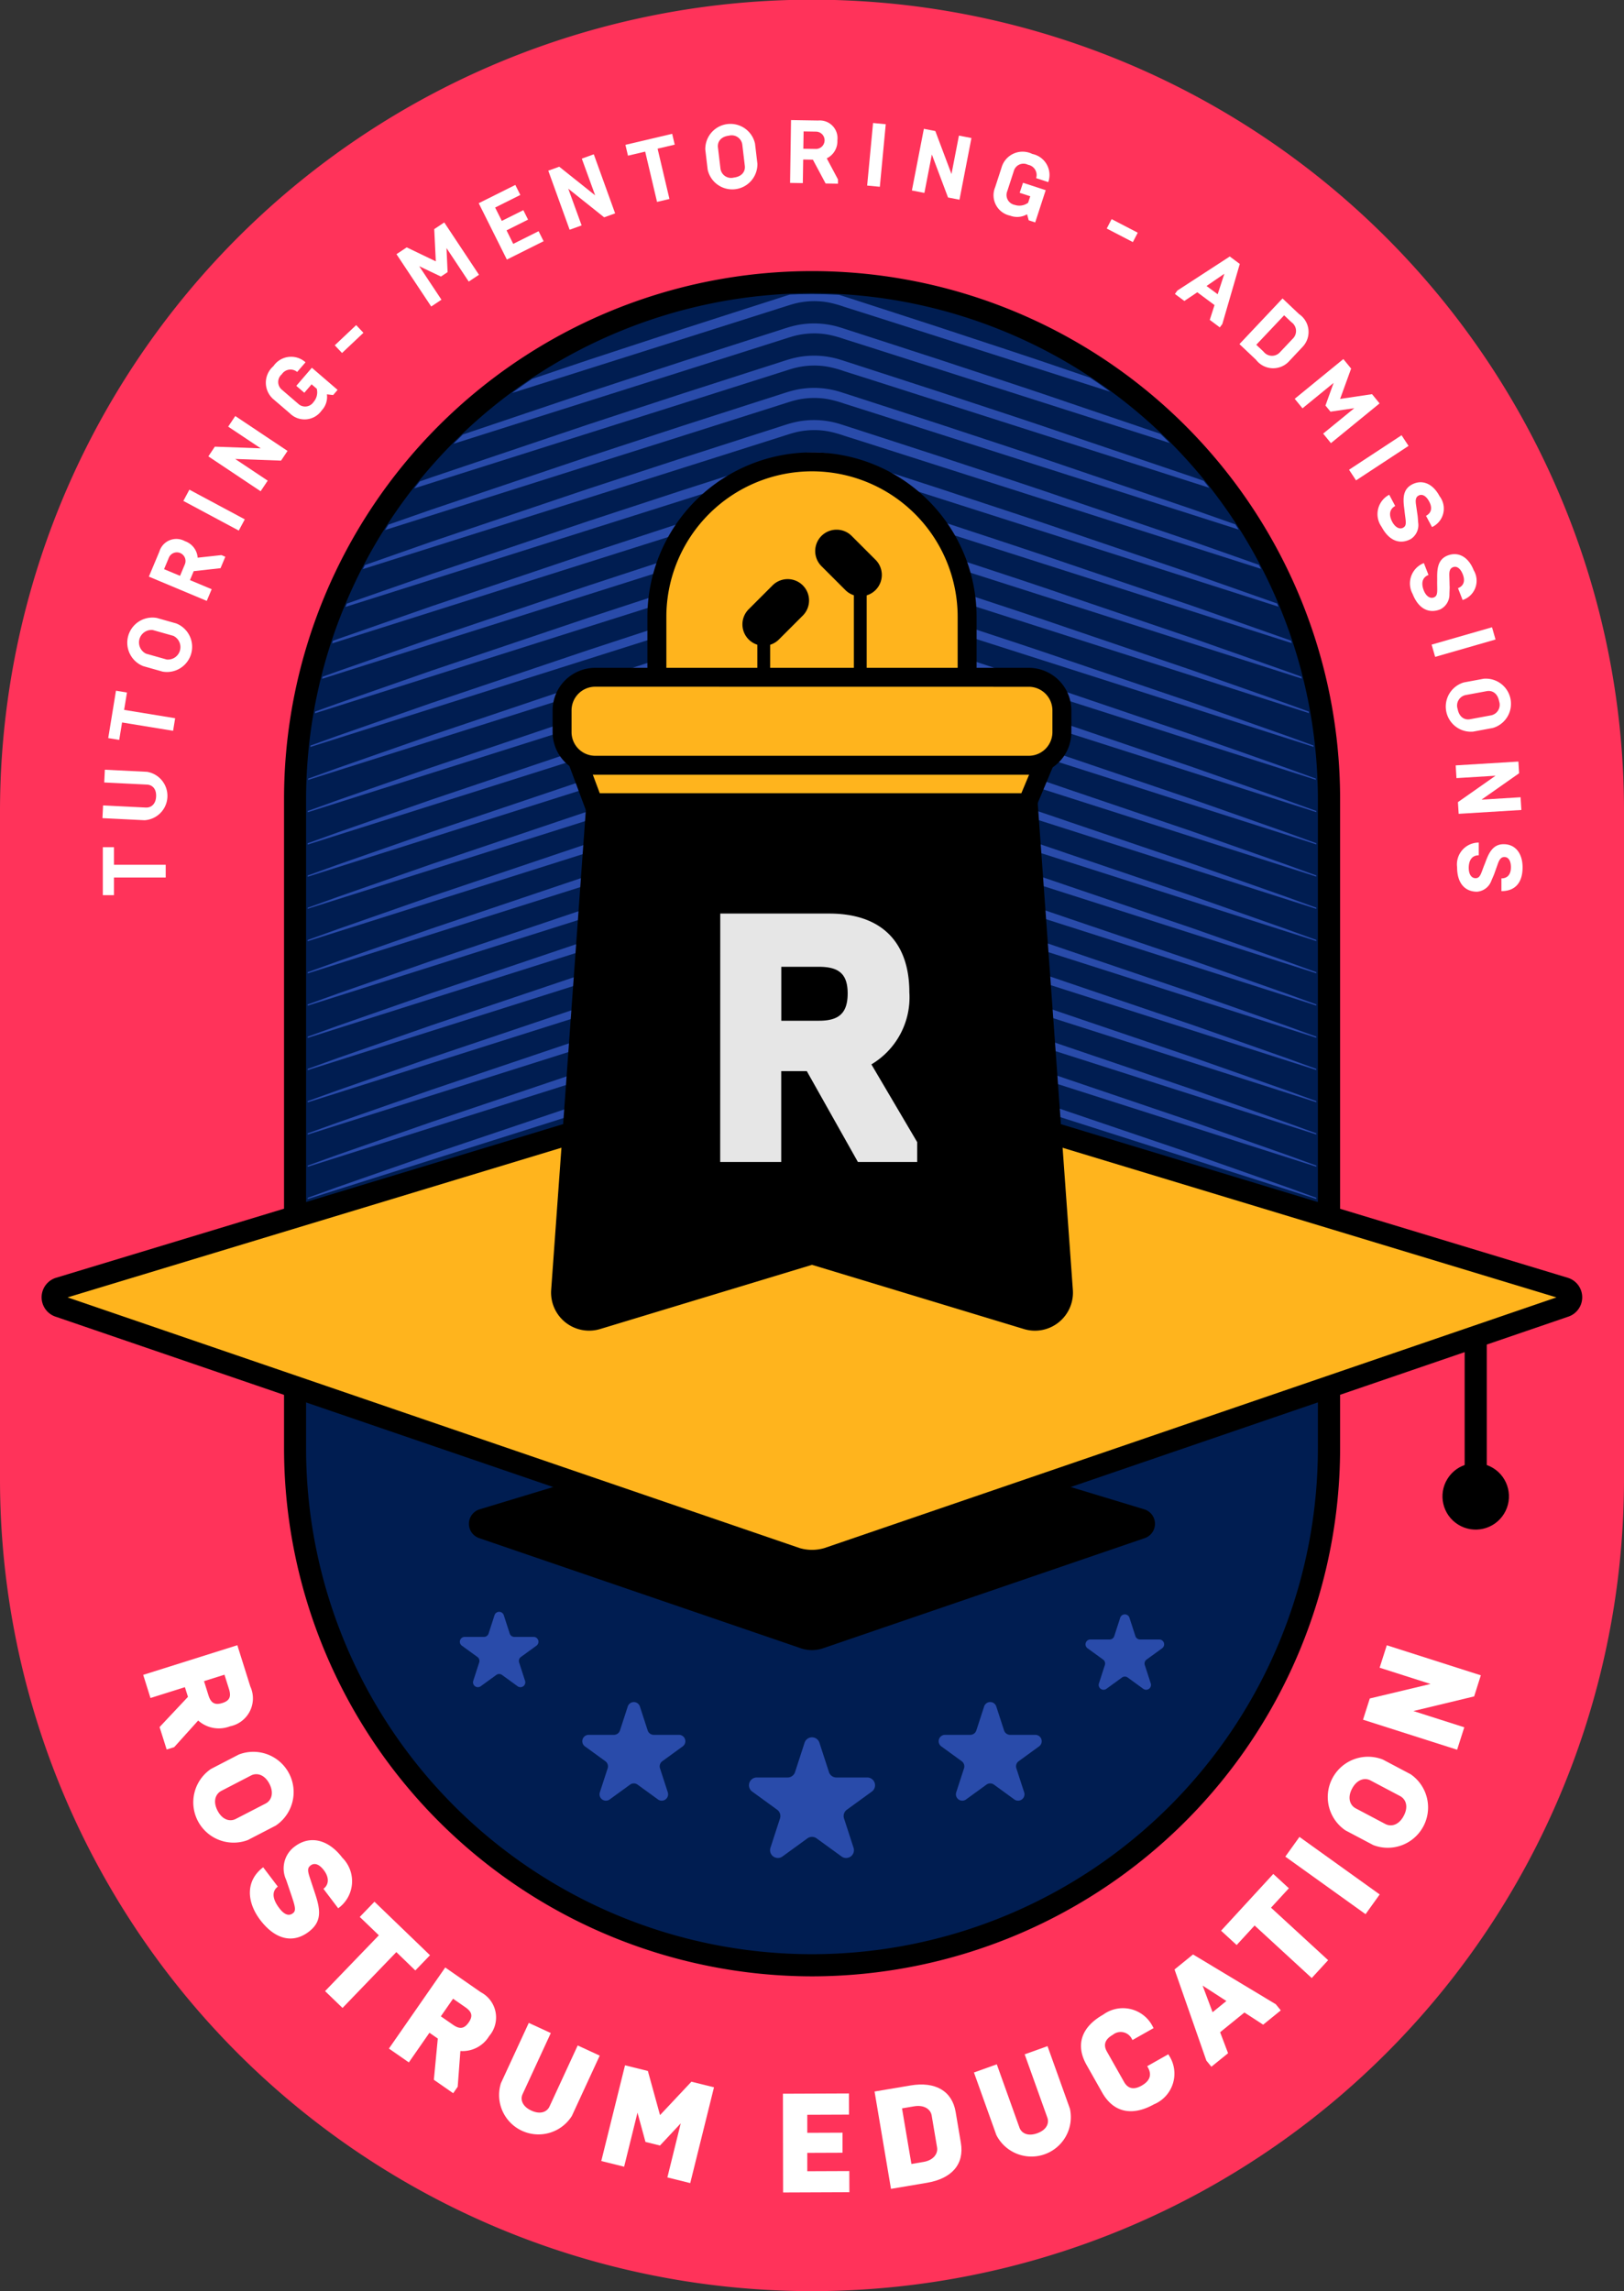 <svg xmlns="http://www.w3.org/2000/svg" xmlns:xlink="http://www.w3.org/1999/xlink" width="97.266" height="137.231" viewBox="0 0 97.266 137.231">
  <rect x="0" y="0" width="97.266" height="137.231" fill="#333333" stroke="none"/>
  <defs>
    <clipPath id="clip-path">
      <path id="Path_35" data-name="Path 35" d="M376.321,739.693V713.3a30.2,30.2,0,1,1,60.407,0v26.4Z" transform="translate(-376.321 -683.093)" fill="none"/>
    </clipPath>
  </defs>
  <g id="Group_69" data-name="Group 69" transform="translate(-276.179 -587.388)">
    <g id="Group_2" data-name="Group 2" transform="translate(276.179 587.388)">
      <path id="Path_2" data-name="Path 2" d="M369.615,617.085a48.633,48.633,0,0,0-93.436,18.936v39.965a48.633,48.633,0,1,0,97.266,0V636.021A48.344,48.344,0,0,0,369.615,617.085Z" transform="translate(-276.179 -587.388)" fill="#ff335a"/>
    </g>
    <g id="Group_3" data-name="Group 3" transform="translate(293.186 603.627)">
      <path id="Path_3" data-name="Path 3" d="M403.155,679.224a30.964,30.964,0,0,0-30.964,30.964v38.886a30.964,30.964,0,0,0,61.927,0V710.188A30.964,30.964,0,0,0,403.155,679.224Z" transform="translate(-371.529 -678.562)" fill="#001d51"/>
      <path id="Path_4" data-name="Path 4" d="M400.22,777.765A31.661,31.661,0,0,1,368.6,746.139V707.253a31.625,31.625,0,0,1,63.251,0v38.886A31.661,31.661,0,0,1,400.22,777.765Zm0-100.813a30.336,30.336,0,0,0-30.3,30.3v38.886a30.3,30.3,0,1,0,60.6,0V707.253A30.336,30.336,0,0,0,400.22,676.952Z" transform="translate(-368.595 -675.628)"/>
    </g>
    <g id="Group_36" data-name="Group 36" transform="translate(294.608 605.001)">
      <g id="Group_35" data-name="Group 35" transform="translate(0 0)" clip-path="url(#clip-path)">
        <g id="Group_34" data-name="Group 34" transform="translate(-0.074 -2.104)">
          <g id="Group_4" data-name="Group 4" transform="translate(0 27.028)">
            <path id="Path_5" data-name="Path 5" d="M375.921,828.457l1.866-.673,1.872-.655,3.745-1.309,7.516-2.536,1.879-.634,1.884-.619,3.768-1.234,3.775-1.215,1.888-.606c.318-.1.613-.207.985-.3a5.181,5.181,0,0,1,2.188-.057,5.031,5.031,0,0,1,.535.13c.091.027.172.053.249.078l.236.076,1.886.611,3.771,1.226c2.509.835,5.024,1.646,7.524,2.507L429,825.8l3.742,1.318,1.87.66,1.865.678-.018.057-15.109-4.827-7.555-2.414-3.777-1.207-1.889-.6a7.014,7.014,0,0,0-.948-.262,4.638,4.638,0,0,0-.974-.075,4.739,4.739,0,0,0-.969.126c-.315.077-.629.189-.945.286l-1.89.6-3.781,1.2-7.561,2.394-15.122,4.787Z" transform="translate(-375.921 -818.528)" fill="#294baa"/>
          </g>
          <g id="Group_5" data-name="Group 5" transform="translate(0 55.987)">
            <path id="Path_6" data-name="Path 6" d="M375.921,985.815l1.866-.673,1.872-.655,3.745-1.309,7.516-2.536,1.879-.633,1.884-.619,3.768-1.234,3.775-1.215,1.888-.606c.318-.1.613-.207.985-.3a5.181,5.181,0,0,1,2.188-.056,4.985,4.985,0,0,1,.535.129c.091.027.172.053.249.078l.236.076,1.886.611,3.771,1.226c2.509.835,5.024,1.646,7.524,2.507L429,983.159l3.742,1.318,1.87.66,1.865.678-.018.057-15.109-4.827-7.555-2.414-3.777-1.207-1.889-.6a7,7,0,0,0-.948-.262,4.65,4.65,0,0,0-.974-.075,4.722,4.722,0,0,0-.969.126c-.315.077-.629.189-.945.285l-1.89.6-3.781,1.2-7.561,2.394-15.122,4.787Z" transform="translate(-375.921 -975.887)" fill="#294baa"/>
          </g>
          <g id="Group_6" data-name="Group 6" transform="translate(0 54.057)">
            <path id="Path_7" data-name="Path 7" d="M375.921,975.325l1.866-.673L379.66,974l3.745-1.309,7.516-2.536,1.879-.633,1.884-.619,3.768-1.234,3.775-1.215,1.888-.606c.318-.1.613-.207.985-.3a5.181,5.181,0,0,1,2.188-.057,5.09,5.09,0,0,1,.535.129c.091.027.172.053.249.078l.236.076,1.886.611,3.771,1.226c2.509.835,5.024,1.646,7.524,2.507L429,972.669l3.742,1.318,1.87.66,1.865.678-.018.057-15.109-4.827-7.555-2.414-3.777-1.207-1.889-.6a7,7,0,0,0-.948-.262,4.654,4.654,0,0,0-.974-.075,4.748,4.748,0,0,0-.969.126c-.315.077-.629.189-.945.286l-1.89.6-3.781,1.2-7.561,2.394-15.122,4.787Z" transform="translate(-375.921 -965.396)" fill="#294baa"/>
          </g>
          <g id="Group_7" data-name="Group 7" transform="translate(0 50.196)">
            <path id="Path_8" data-name="Path 8" d="M375.921,954.344l1.866-.673,1.872-.655,3.745-1.309,7.516-2.536,1.879-.634,1.884-.618,3.768-1.235,3.775-1.215,1.888-.606c.318-.1.613-.207.985-.3a5.181,5.181,0,0,1,2.188-.056,5.089,5.089,0,0,1,.535.129c.091.027.172.053.249.078l.236.076,1.886.611,3.771,1.226c2.509.835,5.024,1.646,7.524,2.507L429,951.688l3.742,1.318,1.87.66,1.865.678-.018.057-15.109-4.827-7.555-2.414-3.777-1.207-1.889-.6a7,7,0,0,0-.948-.262,4.646,4.646,0,0,0-.974-.075,4.714,4.714,0,0,0-.969.126c-.315.077-.629.189-.945.285l-1.89.6-3.781,1.2-7.561,2.394L375.939,954.4Z" transform="translate(-375.921 -944.415)" fill="#294baa"/>
          </g>
          <g id="Group_8" data-name="Group 8" transform="translate(0 46.334)">
            <path id="Path_9" data-name="Path 9" d="M375.921,933.363l1.866-.673,1.872-.655,3.745-1.309,7.516-2.536,1.879-.633,1.884-.619,3.768-1.235,3.775-1.215,1.888-.606c.318-.1.613-.207.985-.3a5.184,5.184,0,0,1,2.188-.056,5.09,5.09,0,0,1,.535.129c.091.027.172.053.249.078l.236.076,1.886.611,3.771,1.226c2.509.835,5.024,1.646,7.524,2.507L429,930.707l3.742,1.318,1.87.66,1.865.678-.018.057-15.109-4.827-7.555-2.414-3.777-1.207-1.889-.6a7,7,0,0,0-.948-.262,4.646,4.646,0,0,0-.974-.075,4.731,4.731,0,0,0-.969.126c-.315.077-.629.189-.945.285l-1.89.6-3.781,1.2-7.561,2.394-15.122,4.787Z" transform="translate(-375.921 -923.434)" fill="#294baa"/>
          </g>
          <g id="Group_9" data-name="Group 9" transform="translate(0 42.473)">
            <path id="Path_10" data-name="Path 10" d="M375.921,912.382l1.866-.673,1.872-.655,3.745-1.309,7.516-2.536,1.879-.633,1.884-.619,3.768-1.235,3.775-1.215,1.888-.606c.318-.1.613-.207.985-.3a5.183,5.183,0,0,1,2.188-.056,5.06,5.06,0,0,1,.535.129c.091.027.172.053.249.078l.236.076,1.886.611,3.771,1.226c2.509.835,5.024,1.646,7.524,2.507L429,909.726l3.742,1.318,1.87.66,1.865.678-.018.057-15.109-4.827-7.555-2.413-3.777-1.207-1.889-.6a6.977,6.977,0,0,0-.948-.262,4.65,4.65,0,0,0-.974-.075,4.722,4.722,0,0,0-.969.126c-.315.077-.629.189-.945.285l-1.89.6-3.781,1.2-7.561,2.394-15.122,4.787Z" transform="translate(-375.921 -902.453)" fill="#294baa"/>
          </g>
          <g id="Group_10" data-name="Group 10" transform="translate(0 38.612)">
            <path id="Path_11" data-name="Path 11" d="M375.921,891.4l1.866-.673,1.872-.655,3.745-1.309,7.516-2.535,1.879-.633,1.884-.619,3.768-1.234,3.775-1.215,1.888-.606c.318-.1.613-.207.985-.3a5.184,5.184,0,0,1,2.188-.056,4.985,4.985,0,0,1,.535.129c.091.027.172.053.249.078l.236.076,1.886.611,3.771,1.226c2.509.835,5.024,1.646,7.524,2.507L429,888.745l3.742,1.318,1.87.66,1.865.678-.018.057-15.109-4.827-7.555-2.414-3.777-1.207-1.889-.6a7,7,0,0,0-.948-.262,4.634,4.634,0,0,0-.974-.075,4.739,4.739,0,0,0-.969.126c-.315.078-.629.189-.945.286l-1.89.6-3.781,1.2-7.561,2.394-15.122,4.787Z" transform="translate(-375.921 -881.472)" fill="#294baa"/>
          </g>
          <g id="Group_11" data-name="Group 11" transform="translate(0 34.751)">
            <path id="Path_12" data-name="Path 12" d="M375.921,870.419l1.866-.673,1.872-.655,3.745-1.309,7.516-2.535,1.879-.633,1.884-.619,3.768-1.234,3.775-1.215,1.888-.606c.318-.1.613-.207.985-.3a5.176,5.176,0,0,1,2.188-.056,5,5,0,0,1,.535.129c.091.027.172.053.249.078l.236.076,1.886.611,3.771,1.226c2.509.835,5.024,1.646,7.524,2.507L429,867.763l3.742,1.318,1.87.66,1.865.678-.018.057-15.109-4.827-7.555-2.414-3.777-1.207-1.889-.6a7,7,0,0,0-.948-.262,4.638,4.638,0,0,0-.974-.075,4.739,4.739,0,0,0-.969.126c-.315.077-.629.189-.945.286l-1.89.6-3.781,1.2-7.561,2.394-15.122,4.787Z" transform="translate(-375.921 -860.49)" fill="#294baa"/>
          </g>
          <g id="Group_12" data-name="Group 12" transform="translate(0 30.89)">
            <path id="Path_13" data-name="Path 13" d="M375.921,849.438l1.866-.673,1.872-.655L383.4,846.8l7.516-2.535,1.879-.633,1.884-.619,3.768-1.234,3.775-1.215,1.888-.606c.318-.1.613-.207.985-.3a5.176,5.176,0,0,1,2.188-.057,5.06,5.06,0,0,1,.535.13c.091.027.172.053.249.078l.236.076,1.886.611,3.771,1.226c2.509.835,5.024,1.646,7.524,2.507L429,846.782l3.742,1.318,1.87.66,1.865.677-.018.057-15.109-4.827-7.555-2.414-3.777-1.207-1.889-.6a7,7,0,0,0-.948-.261,4.63,4.63,0,0,0-.974-.075,4.73,4.73,0,0,0-.969.126c-.315.077-.629.189-.945.286l-1.89.6-3.781,1.2-7.561,2.394-15.122,4.787Z" transform="translate(-375.921 -839.509)" fill="#294baa"/>
          </g>
          <g id="Group_13" data-name="Group 13" transform="translate(0 23.167)">
            <path id="Path_14" data-name="Path 14" d="M375.921,807.475l1.866-.673,1.872-.655,3.745-1.309,7.516-2.536,1.879-.633,1.884-.619,3.768-1.234,3.775-1.215,1.888-.606c.318-.1.613-.207.985-.3a5.181,5.181,0,0,1,2.188-.057,5.09,5.09,0,0,1,.535.129c.091.027.172.053.249.078l.236.076,1.886.611,3.771,1.226c2.509.835,5.024,1.646,7.524,2.507L429,804.82l3.742,1.318,1.87.66,1.865.677-.018.057-15.109-4.827-7.555-2.414-3.777-1.207-1.889-.6a7,7,0,0,0-.948-.262,4.646,4.646,0,0,0-.974-.075,4.731,4.731,0,0,0-.969.126c-.315.077-.629.189-.945.286l-1.89.6-3.781,1.2-7.561,2.394-15.122,4.787Z" transform="translate(-375.921 -797.547)" fill="#294baa"/>
          </g>
          <g id="Group_14" data-name="Group 14" transform="translate(0 19.306)">
            <path id="Path_15" data-name="Path 15" d="M375.921,786.495l1.866-.673,1.872-.655,3.745-1.309,7.516-2.536,1.879-.633,1.884-.619,3.768-1.234,3.775-1.215,1.888-.606c.318-.1.613-.207.985-.3a5.181,5.181,0,0,1,2.188-.056,5.059,5.059,0,0,1,.535.129c.091.027.172.053.249.078l.236.076,1.886.611,3.771,1.226c2.509.835,5.024,1.646,7.524,2.507L429,783.839l3.742,1.318,1.87.66,1.865.678-.018.057-15.109-4.827-7.555-2.414-3.777-1.207-1.889-.6a7,7,0,0,0-.948-.262,4.654,4.654,0,0,0-.974-.075,4.731,4.731,0,0,0-.969.126c-.315.077-.629.189-.945.285l-1.89.6-3.781,1.2-7.561,2.394-15.122,4.787Z" transform="translate(-375.921 -776.566)" fill="#294baa"/>
          </g>
          <g id="Group_15" data-name="Group 15" transform="translate(0 15.445)">
            <path id="Path_16" data-name="Path 16" d="M375.921,765.514l1.866-.673,1.872-.655,3.745-1.309,7.516-2.536,1.879-.633,1.884-.619,3.768-1.235,3.775-1.215,1.888-.606c.318-.1.613-.207.985-.3a5.183,5.183,0,0,1,2.188-.056,5.06,5.06,0,0,1,.535.129c.091.027.172.053.249.078l.236.076,1.886.611,3.771,1.226c2.509.835,5.024,1.646,7.524,2.507L429,762.858l3.742,1.318,1.87.66,1.865.678-.018.057-15.109-4.827-7.555-2.414-3.777-1.207-1.889-.6a6.987,6.987,0,0,0-.948-.262,4.65,4.65,0,0,0-.974-.075,4.726,4.726,0,0,0-.969.126c-.315.077-.629.189-.945.285l-1.89.6-3.781,1.2-7.561,2.394-15.122,4.787Z" transform="translate(-375.921 -755.585)" fill="#294baa"/>
          </g>
          <g id="Group_16" data-name="Group 16" transform="translate(0 11.584)">
            <path id="Path_17" data-name="Path 17" d="M375.921,744.532l1.866-.673,1.872-.655,3.745-1.309,7.516-2.536,1.879-.633,1.884-.619,3.768-1.235,3.775-1.215,1.888-.606c.318-.1.613-.207.985-.3a5.183,5.183,0,0,1,2.188-.056,5.09,5.09,0,0,1,.535.129c.091.027.172.053.249.078l.236.076,1.886.611,3.771,1.226c2.509.835,5.024,1.646,7.524,2.507L429,741.877l3.742,1.318,1.87.66,1.865.678-.018.057-15.109-4.827-7.555-2.413-3.777-1.207-1.889-.6a6.986,6.986,0,0,0-.948-.262,4.646,4.646,0,0,0-.974-.075,4.726,4.726,0,0,0-.969.126c-.315.077-.629.189-.945.285l-1.89.6-3.781,1.2-7.561,2.394-15.122,4.787Z" transform="translate(-375.921 -734.604)" fill="#294baa"/>
          </g>
          <g id="Group_17" data-name="Group 17" transform="translate(0 7.723)">
            <path id="Path_18" data-name="Path 18" d="M375.921,723.551l1.866-.673,1.872-.655,3.745-1.309,7.516-2.535,1.879-.633,1.884-.619,3.768-1.234,3.775-1.215,1.888-.606c.318-.1.613-.207.985-.3a5.181,5.181,0,0,1,2.188-.056,5,5,0,0,1,.535.129c.091.027.172.053.249.078l.236.076,1.886.611,3.771,1.226c2.509.835,5.024,1.646,7.524,2.507L429,720.9l3.742,1.318,1.87.66,1.865.678-.018.057-15.109-4.827-7.555-2.414-3.777-1.207-1.889-.6a6.986,6.986,0,0,0-.948-.261,4.634,4.634,0,0,0-.974-.075,4.735,4.735,0,0,0-.969.126c-.315.077-.629.189-.945.286l-1.89.6-3.781,1.2-7.561,2.394-15.122,4.787Z" transform="translate(-375.921 -713.623)" fill="#294baa"/>
          </g>
          <g id="Group_18" data-name="Group 18" transform="translate(0 3.861)">
            <path id="Path_19" data-name="Path 19" d="M375.921,702.57l1.866-.673,1.872-.655,3.745-1.309,7.516-2.535,1.879-.633,1.884-.619,3.768-1.234,3.775-1.215,1.888-.606c.318-.1.613-.207.985-.3a5.175,5.175,0,0,1,2.188-.056,4.985,4.985,0,0,1,.535.129c.091.027.172.053.249.078l.236.076,1.886.611,3.771,1.226c2.509.835,5.024,1.646,7.524,2.507L429,699.914l3.742,1.318,1.87.66,1.865.677-.018.057L421.348,697.8l-7.555-2.414-3.777-1.207-1.889-.6a6.986,6.986,0,0,0-.948-.261,4.638,4.638,0,0,0-.974-.075,4.739,4.739,0,0,0-.969.126c-.315.077-.629.189-.945.286l-1.89.6-3.781,1.2-7.561,2.394-15.122,4.787Z" transform="translate(-375.921 -692.642)" fill="#294baa"/>
          </g>
          <g id="Group_19" data-name="Group 19" transform="translate(0 21.237)">
            <path id="Path_20" data-name="Path 20" d="M375.921,796.985l1.866-.673,1.872-.655,3.745-1.309,7.516-2.535,1.879-.633,1.884-.619,3.768-1.234,3.775-1.215,1.888-.606c.318-.1.613-.207.985-.3a5.175,5.175,0,0,1,2.188-.056,5,5,0,0,1,.535.129c.091.027.172.053.249.078l.236.076,1.886.611,3.771,1.226c2.509.835,5.024,1.646,7.524,2.507L429,794.329l3.742,1.318,1.87.66,1.865.678-.018.057-15.109-4.827-7.555-2.414-3.777-1.207-1.889-.6a6.977,6.977,0,0,0-.948-.262,4.634,4.634,0,0,0-.974-.075,4.735,4.735,0,0,0-.969.126c-.315.077-.629.189-.945.286l-1.89.6-3.781,1.2-7.561,2.394-15.122,4.787Z" transform="translate(-375.921 -787.056)" fill="#294baa"/>
          </g>
          <g id="Group_20" data-name="Group 20" transform="translate(0 52.126)">
            <path id="Path_21" data-name="Path 21" d="M375.921,964.834l1.866-.673,1.872-.655L383.4,962.2l7.516-2.535,1.879-.633,1.884-.619,3.768-1.235,3.775-1.215,1.888-.606c.318-.1.613-.207.985-.3a5.175,5.175,0,0,1,2.188-.056,5,5,0,0,1,.535.129c.091.027.172.053.249.078l.236.076,1.886.611,3.771,1.226c2.509.835,5.024,1.646,7.524,2.507L429,962.178l3.742,1.318,1.87.66,1.865.678-.018.057-15.109-4.827-7.555-2.414-3.777-1.207-1.889-.6a6.986,6.986,0,0,0-.948-.261,4.638,4.638,0,0,0-.974-.075,4.739,4.739,0,0,0-.969.126c-.315.077-.629.189-.945.286l-1.89.6-3.781,1.2-7.561,2.394-15.122,4.787Z" transform="translate(-375.921 -954.905)" fill="#294baa"/>
          </g>
          <g id="Group_21" data-name="Group 21" transform="translate(0 48.265)">
            <path id="Path_22" data-name="Path 22" d="M375.921,943.853l1.866-.673,1.872-.655,3.745-1.309,7.516-2.535,1.879-.633,1.884-.619,3.768-1.234,3.775-1.215,1.888-.606c.318-.1.613-.207.985-.3a5.179,5.179,0,0,1,2.188-.057,5.045,5.045,0,0,1,.535.13c.091.027.172.053.249.078l.236.076,1.886.611,3.771,1.226c2.509.835,5.024,1.646,7.524,2.507L429,941.2l3.742,1.318,1.87.66,1.865.678-.018.057-15.109-4.827-7.555-2.414-3.777-1.207-1.889-.6a6.986,6.986,0,0,0-.948-.262,4.634,4.634,0,0,0-.974-.075,4.735,4.735,0,0,0-.969.126c-.315.077-.629.189-.945.286l-1.89.6-3.781,1.2-7.561,2.394-15.122,4.787Z" transform="translate(-375.921 -933.924)" fill="#294baa"/>
          </g>
          <g id="Group_22" data-name="Group 22" transform="translate(0 44.404)">
            <path id="Path_23" data-name="Path 23" d="M375.921,922.872l1.866-.673,1.872-.655,3.745-1.309,7.516-2.536,1.879-.633,1.884-.619,3.768-1.234L402.226,914l1.888-.606c.318-.1.613-.207.985-.3a5.177,5.177,0,0,1,2.188-.056,5.03,5.03,0,0,1,.535.13c.091.027.172.053.249.078l.236.076,1.886.611,3.771,1.226c2.509.835,5.024,1.646,7.524,2.507L429,920.216l3.742,1.318,1.87.66,1.865.678-.018.057L421.348,918.1l-7.555-2.414-3.777-1.207-1.889-.6a7,7,0,0,0-.948-.262,4.622,4.622,0,0,0-.974-.075,4.739,4.739,0,0,0-.969.126c-.315.077-.629.189-.945.286l-1.89.6-3.781,1.2-7.561,2.394-15.122,4.787Z" transform="translate(-375.921 -912.943)" fill="#294baa"/>
          </g>
          <g id="Group_23" data-name="Group 23" transform="translate(0 40.543)">
            <path id="Path_24" data-name="Path 24" d="M375.921,901.891l1.866-.673,1.872-.655,3.745-1.309,7.516-2.536,1.879-.633,1.884-.619,3.768-1.234,3.775-1.215,1.888-.606c.318-.1.613-.207.985-.3a5.179,5.179,0,0,1,2.188-.057,5.09,5.09,0,0,1,.535.129c.091.027.172.053.249.078l.236.076,1.886.611,3.771,1.226c2.509.835,5.024,1.646,7.524,2.507L429,899.235l3.742,1.318,1.87.66,1.865.678-.018.057-15.109-4.827-7.555-2.414-3.777-1.207-1.889-.6a6.978,6.978,0,0,0-.948-.262,4.634,4.634,0,0,0-.974-.075,4.722,4.722,0,0,0-.969.126c-.315.077-.629.189-.945.286l-1.89.6-3.781,1.2-7.561,2.393-15.122,4.787Z" transform="translate(-375.921 -891.962)" fill="#294baa"/>
          </g>
          <g id="Group_24" data-name="Group 24" transform="translate(0 36.681)">
            <path id="Path_25" data-name="Path 25" d="M375.921,880.909l1.866-.673,1.872-.655,3.745-1.309,7.516-2.536,1.879-.633,1.884-.619,3.768-1.234,3.775-1.215,1.888-.606c.318-.1.613-.207.985-.3a5.177,5.177,0,0,1,2.188-.056,5.06,5.06,0,0,1,.535.129c.091.027.172.053.249.078l.236.076,1.886.611,3.771,1.226c2.509.835,5.024,1.646,7.524,2.507L429,878.254l3.742,1.318,1.87.66,1.865.678-.018.057-15.109-4.827-7.555-2.414-3.777-1.207-1.889-.6a7,7,0,0,0-.948-.262,4.65,4.65,0,0,0-.974-.075,4.739,4.739,0,0,0-.969.126c-.315.077-.629.189-.945.286l-1.89.6-3.781,1.2-7.561,2.394-15.122,4.787Z" transform="translate(-375.921 -870.981)" fill="#294baa"/>
          </g>
          <g id="Group_25" data-name="Group 25" transform="translate(0 32.82)">
            <path id="Path_26" data-name="Path 26" d="M375.921,859.928l1.866-.673,1.872-.655,3.745-1.309,7.516-2.536,1.879-.633,1.884-.619,3.768-1.235,3.775-1.215,1.888-.606c.318-.1.613-.207.985-.3a5.181,5.181,0,0,1,2.188-.056,5.075,5.075,0,0,1,.535.129c.091.027.172.053.249.078l.236.076,1.886.611,3.771,1.226c2.509.835,5.024,1.646,7.524,2.507L429,857.273l3.742,1.318,1.87.66,1.865.678-.018.057-15.109-4.827-7.555-2.414-3.777-1.207-1.889-.6a6.978,6.978,0,0,0-.948-.262,4.646,4.646,0,0,0-.974-.075,4.726,4.726,0,0,0-.969.126c-.315.077-.629.189-.945.285l-1.89.6-3.781,1.2-7.561,2.394-15.122,4.787Z" transform="translate(-375.921 -850)" fill="#294baa"/>
          </g>
          <g id="Group_26" data-name="Group 26" transform="translate(0 28.959)">
            <path id="Path_27" data-name="Path 27" d="M375.921,838.948l1.866-.673,1.872-.655,3.745-1.309,7.516-2.536,1.879-.633,1.884-.619,3.768-1.235,3.775-1.215,1.888-.606c.318-.1.613-.207.985-.3a5.183,5.183,0,0,1,2.188-.056,5.075,5.075,0,0,1,.535.129c.091.027.172.053.249.078l.236.076,1.886.611,3.771,1.226c2.509.835,5.024,1.646,7.524,2.507L429,836.292l3.742,1.318,1.87.66,1.865.678-.018.057-15.109-4.827-7.555-2.414-3.777-1.207-1.889-.6a6.986,6.986,0,0,0-.948-.262,4.65,4.65,0,0,0-.974-.075,4.722,4.722,0,0,0-.969.126c-.315.077-.629.189-.945.285l-1.89.6-3.781,1.2-7.561,2.394L375.939,839Z" transform="translate(-375.921 -829.019)" fill="#294baa"/>
          </g>
          <g id="Group_27" data-name="Group 27" transform="translate(0 25.098)">
            <path id="Path_28" data-name="Path 28" d="M375.921,817.966l1.866-.673,1.872-.655,3.745-1.309,7.516-2.536,1.879-.633,1.884-.619,3.768-1.235,3.775-1.215,1.888-.606c.318-.1.613-.207.985-.3a5.181,5.181,0,0,1,2.188-.056,5,5,0,0,1,.535.129c.091.027.172.053.249.078l.236.076,1.886.611,3.771,1.226c2.509.835,5.024,1.646,7.524,2.507L429,815.31l3.742,1.318,1.87.66,1.865.678-.018.057L421.348,813.2l-7.555-2.413-3.777-1.207-1.889-.6a7,7,0,0,0-.948-.261,4.646,4.646,0,0,0-.974-.075,4.722,4.722,0,0,0-.969.126c-.315.077-.629.189-.945.285l-1.89.6-3.781,1.2-7.561,2.394-15.122,4.787Z" transform="translate(-375.921 -808.038)" fill="#294baa"/>
          </g>
          <g id="Group_28" data-name="Group 28" transform="translate(0 17.375)">
            <path id="Path_29" data-name="Path 29" d="M375.921,776l1.866-.673,1.872-.655,3.745-1.309,7.516-2.535,1.879-.633,1.884-.619,3.768-1.234,3.775-1.215,1.888-.606c.318-.1.613-.207.985-.3a5.173,5.173,0,0,1,2.188-.056,5,5,0,0,1,.535.129c.091.027.172.053.249.078l.236.076,1.886.611,3.771,1.226c2.509.835,5.024,1.646,7.524,2.507L429,773.348l3.742,1.318,1.87.66,1.865.678-.018.057-15.109-4.827-7.555-2.414-3.777-1.207-1.889-.6a6.986,6.986,0,0,0-.948-.262,4.634,4.634,0,0,0-.974-.075,4.735,4.735,0,0,0-.969.126c-.315.077-.629.189-.945.286l-1.89.6-3.781,1.2-7.561,2.394-15.122,4.787Z" transform="translate(-375.921 -766.075)" fill="#294baa"/>
          </g>
          <g id="Group_29" data-name="Group 29" transform="translate(0 13.514)">
            <path id="Path_30" data-name="Path 30" d="M375.921,755.023l1.866-.673,1.872-.655,3.745-1.309,7.516-2.536,1.879-.633,1.884-.619,3.768-1.234,3.775-1.215,1.888-.606c.318-.1.613-.207.985-.3a5.177,5.177,0,0,1,2.188-.056,5.031,5.031,0,0,1,.535.13c.091.027.172.053.249.078l.236.076,1.886.611,3.771,1.226c2.509.835,5.024,1.646,7.524,2.507L429,752.367l3.742,1.318,1.87.66,1.865.678-.018.057-15.109-4.827-7.555-2.414-3.777-1.207-1.889-.6a7,7,0,0,0-.948-.261,4.622,4.622,0,0,0-.974-.075,4.739,4.739,0,0,0-.969.126c-.315.077-.629.189-.945.286l-1.89.6-3.781,1.2-7.561,2.394-15.122,4.787Z" transform="translate(-375.921 -745.094)" fill="#294baa"/>
          </g>
          <g id="Group_30" data-name="Group 30" transform="translate(0 9.653)">
            <path id="Path_31" data-name="Path 31" d="M375.921,734.041l1.866-.673,1.872-.655L383.4,731.4l7.516-2.536,1.879-.633,1.884-.618,3.768-1.234,3.775-1.215,1.888-.606c.318-.1.613-.207.985-.3a5.177,5.177,0,0,1,2.188-.056,5.045,5.045,0,0,1,.535.13c.091.027.172.053.249.078l.236.076,1.886.611,3.771,1.226c2.509.835,5.024,1.646,7.524,2.507L429,731.386l3.742,1.318,1.87.66,1.865.678-.018.057-15.109-4.827-7.555-2.414-3.777-1.207-1.889-.6a6.978,6.978,0,0,0-.948-.262,4.63,4.63,0,0,0-.974-.075,4.726,4.726,0,0,0-.969.126c-.315.077-.629.189-.945.286l-1.89.6-3.781,1.2-7.561,2.393L375.939,734.1Z" transform="translate(-375.921 -724.113)" fill="#294baa"/>
          </g>
          <g id="Group_31" data-name="Group 31" transform="translate(0 5.792)">
            <path id="Path_32" data-name="Path 32" d="M375.921,713.06l1.866-.673,1.872-.655,3.745-1.309,7.516-2.536,1.879-.633,1.884-.619,3.768-1.234,3.775-1.215,1.888-.606c.318-.1.613-.207.985-.3a5.177,5.177,0,0,1,2.188-.056,5.089,5.089,0,0,1,.535.129c.091.027.172.053.249.078l.236.076,1.886.611,3.771,1.226c2.509.835,5.024,1.646,7.524,2.507L429,710.4l3.742,1.318,1.87.66,1.865.678-.018.057-15.109-4.827-7.555-2.414-3.777-1.207-1.889-.6a7,7,0,0,0-.948-.262,4.646,4.646,0,0,0-.974-.075,4.739,4.739,0,0,0-.969.126c-.315.077-.629.189-.945.286l-1.89.6-3.781,1.2-7.561,2.393-15.122,4.787Z" transform="translate(-375.921 -703.132)" fill="#294baa"/>
          </g>
          <g id="Group_32" data-name="Group 32" transform="translate(0 1.931)">
            <path id="Path_33" data-name="Path 33" d="M375.921,692.079l1.866-.673,1.872-.655,3.745-1.309,7.516-2.536,1.879-.633,1.884-.619,3.768-1.235,3.775-1.215,1.888-.606c.318-.1.613-.207.985-.3a5.184,5.184,0,0,1,2.188-.056,5.09,5.09,0,0,1,.535.129c.091.027.172.053.249.078l.236.076,1.886.611,3.771,1.226c2.509.835,5.024,1.646,7.524,2.507L429,689.424l3.742,1.318,1.87.66,1.865.677-.018.057-15.109-4.827-7.555-2.414-3.777-1.207-1.889-.6a7,7,0,0,0-.948-.262,4.654,4.654,0,0,0-.974-.075,4.731,4.731,0,0,0-.969.126c-.315.077-.629.189-.945.285l-1.89.6-3.781,1.2-7.561,2.394-15.122,4.787Z" transform="translate(-375.921 -682.151)" fill="#294baa"/>
          </g>
          <g id="Group_33" data-name="Group 33">
            <path id="Path_34" data-name="Path 34" d="M375.921,681.589l1.866-.673,1.872-.655,3.745-1.309,7.516-2.535,1.879-.633,1.884-.619,3.768-1.234,3.775-1.215,1.888-.606c.318-.1.613-.207.985-.3a5.179,5.179,0,0,1,2.188-.057,5.03,5.03,0,0,1,.535.13c.091.027.172.053.249.078l.236.076,1.886.611,3.771,1.226c2.509.835,5.024,1.646,7.524,2.507L429,678.933l3.742,1.318,1.87.66,1.865.678-.018.057-15.109-4.827-7.555-2.414-3.777-1.207-1.889-.6a6.986,6.986,0,0,0-.948-.261,4.638,4.638,0,0,0-.974-.075,4.739,4.739,0,0,0-.969.126c-.315.077-.629.189-.945.286l-1.89.6-3.781,1.2-7.561,2.394-15.122,4.787Z" transform="translate(-375.921 -671.661)" fill="#294baa"/>
          </g>
        </g>
      </g>
    </g>
    <g id="Group_37" data-name="Group 37" transform="translate(314.954 614.484)">
      <path id="Path_36" data-name="Path 36" d="M489.958,752.555v-5.56a9.291,9.291,0,1,1,18.581,0v5.56Z" transform="translate(-489.391 -737.137)" fill="#ffb41d"/>
      <path id="Path_37" data-name="Path 37" d="M506.591,750.607H486.875V744.48a9.858,9.858,0,0,1,19.716,0Zm-18.581-1.135h17.447V744.48a8.723,8.723,0,0,0-17.447,0Z" transform="translate(-486.875 -734.622)"/>
    </g>
    <g id="Group_38" data-name="Group 38" transform="translate(284.754 685.931)">
      <path id="Path_38" data-name="Path 38" d="M328.417,1122.854l.778,2.473a1.706,1.706,0,0,1-1.216,2.384,1.856,1.856,0,0,1-1.907-.347l-1.437,1.595-.451.142-.424-1.345,1.7-1.809-.183-.58-2.062.649-.436-1.386Zm-1.728,3.006c.14.443.367.6.826.457s.538-.4.4-.843l-.269-.854-1.225.385Z" transform="translate(-322.777 -1122.854)" fill="#fff"/>
      <path id="Path_39" data-name="Path 39" d="M339.752,1158.083l1.665-.862a2.413,2.413,0,0,1,2.206,4.26l-1.665.862a2.415,2.415,0,0,1-2.206-4.26Zm3.271,2.073c.338-.175.516-.619.225-1.182s-.757-.673-1.095-.5l-1.778.921c-.352.182-.524.623-.233,1.186s.75.677,1.1.494Z" transform="translate(-335.688 -1150.674)" fill="#fff"/>
      <path id="Path_40" data-name="Path 40" d="M358.3,1187.929l.878,1.158c-.431.327-.254.839.078,1.277.3.4.576.507.824.318.2-.148.143-.384-.075-1.035l-.326-.961a1.628,1.628,0,0,1,.51-2c.909-.689,2.013-.435,2.851.669a1.991,1.991,0,0,1-.247,3.029l-.883-1.165c.357-.27.332-.708.026-1.112-.27-.357-.556-.468-.792-.29-.209.158-.184.33-.035.779l.311.941c.328.992.386,1.669-.4,2.261-.909.689-1.974.5-2.9-.718C357.3,1189.992,357.241,1188.73,358.3,1187.929Z" transform="translate(-351.113 -1174.628)" fill="#fff"/>
      <path id="Path_41" data-name="Path 41" d="M385.2,1208.338l-1.143-1.1.879-.912,3.327,3.206-.879.912-1.137-1.1-3.223,3.345-1.046-1.008Z" transform="translate(-371.084 -1190.963)" fill="#fff"/>
      <path id="Path_42" data-name="Path 42" d="M406.117,1227.742l2.129,1.48a1.707,1.707,0,0,1,.5,2.63,1.856,1.856,0,0,1-1.721.892l-.161,2.141-.27.388-1.158-.805.236-2.47-.5-.347-1.234,1.776-1.193-.829Zm.472,3.435c.382.265.659.252.933-.143s.181-.646-.2-.911l-.735-.511-.733,1.055Z" transform="translate(-388.026 -1208.439)" fill="#fff"/>
      <path id="Path_43" data-name="Path 43" d="M439.912,1245.772l1.319.609-1.689,3.658c-.145.314-.03.73.522.985s.943.073,1.089-.242l1.689-3.658,1.319.609-1.668,3.612a2.359,2.359,0,0,1-4.249-1.962Z" transform="translate(-416.817 -1223.151)" fill="#fff"/>
      <path id="Path_44" data-name="Path 44" d="M473.285,1259.578l1.369.339.728,2.643,1.879-2,1.353.335-1.423,5.738-1.369-.34.8-3.238-1.243,1.328-.869-.216-.478-1.754-.8,3.238-1.369-.34Z" transform="translate(-444.426 -1234.416)" fill="#fff"/>
      <path id="Path_45" data-name="Path 45" d="M530.988,1268.759l3.953-.016.005,1.267-2.5.01,0,1.081,2.112-.008,0,1.2-2.112.008,0,1.1,2.517-.01.005,1.267-3.97.016Z" transform="translate(-492.671 -1241.895)" fill="#fff"/>
      <path id="Path_46" data-name="Path 46" d="M560.809,1266.244l2.157-.364c1.474-.249,2.488.325,2.7,1.591l.312,1.849c.215,1.274-.538,2.138-2.029,2.39l-2.157.364Zm2.931,4.217c.6-.1.875-.5.813-.865l-.323-1.916c-.063-.375-.453-.652-1.052-.55l-.725.122.563,3.332Z" transform="translate(-517.004 -1239.512)" fill="#fff"/>
      <path id="Path_47" data-name="Path 47" d="M593.152,1254.92l1.368-.49,1.358,3.793c.117.326.49.542,1.063.337s.724-.609.607-.935l-1.358-3.793,1.368-.49,1.341,3.746a2.359,2.359,0,0,1-4.406,1.578Z" transform="translate(-543.394 -1229.328)" fill="#fff"/>
      <path id="Path_48" data-name="Path 48" d="M629.257,1246.1l-.939-1.662c-.665-1.177-.326-2.261,1-3.009a2,2,0,0,1,2.976.734l.042.073-1.265.715-.041-.073a.746.746,0,0,0-1.136-.241c-.463.262-.586.594-.358,1l1.035,1.831c.229.4.58.478,1.044.216.507-.287.629-.656.375-1.1l-.037-.066,1.265-.715.041.073a1.992,1.992,0,0,1-.907,2.928C631.025,1247.542,629.922,1247.273,629.257,1246.1Z" transform="translate(-571.818 -1219.303)" fill="#fff"/>
      <path id="Path_49" data-name="Path 49" d="M662.634,1226.978l-1.455,1.182.476,1.257-1,.809-.3-.367-1.907-5.458,1.108-.9,4.956,2.982.3.367-1.056.857Zm-1.907-.018.826-.671-1.423-.922Z" transform="translate(-596.677 -1204.979)" fill="#fff"/>
      <path id="Path_50" data-name="Path 50" d="M675.589,1200.377l-1.075,1.17-.933-.858,3.127-3.4.933.858-1.069,1.163,3.421,3.144-.983,1.07Z" transform="translate(-609.022 -1183.589)" fill="#fff"/>
      <path id="Path_51" data-name="Path 51" d="M694.486,1186.428l.847-1.181,4.806,3.446-.847,1.181Z" transform="translate(-626.08 -1173.765)" fill="#fff"/>
      <path id="Path_52" data-name="Path 52" d="M710.621,1163.95l-1.658-.876a2.413,2.413,0,0,1,2.243-4.241l1.658.877a2.415,2.415,0,0,1-2.243,4.241Zm-.161-3.869c-.336-.178-.8-.071-1.1.489s-.121,1.006.215,1.183l1.77.936c.351.186.81.075,1.107-.485s.129-1-.222-1.188Z" transform="translate(-636.954 -1151.983)" fill="#fff"/>
      <path id="Path_53" data-name="Path 53" d="M719.775,1127.333l.406-1.271,3.638-.869-3.049-.974.429-1.344,5.632,1.8-.4,1.263-3.64.876,3.049.974-.429,1.344Z" transform="translate(-646.715 -1122.872)" fill="#fff"/>
    </g>
    <g id="Group_42" data-name="Group 42" transform="translate(361.823 665.887)">
      <g id="Group_39" data-name="Group 39" transform="translate(2.078 0)">
        <rect id="Rectangle_15" data-name="Rectangle 15" width="1.324" height="11.228"/>
      </g>
      <g id="Group_41" data-name="Group 41" transform="translate(0 8.388)">
        <g id="Group_40" data-name="Group 40" transform="translate(0 0)">
          <circle id="Ellipse_1" data-name="Ellipse 1" cx="1.991" cy="1.991" r="1.991" transform="translate(0 3.387) rotate(-58.283)"/>
        </g>
      </g>
    </g>
    <g id="Group_43" data-name="Group 43" transform="translate(304.264 671.758)">
      <path id="Path_54" data-name="Path 54" d="M432.56,1056.045l19.3,6.608a1.433,1.433,0,0,0,.831,0l19.3-6.608a.246.246,0,0,0,0-.47l-19.712-5.973-19.712,5.973A.246.246,0,0,0,432.56,1056.045Z" transform="translate(-431.724 -1048.911)"/>
      <path id="Path_55" data-name="Path 55" d="M449.337,1060.31a2.087,2.087,0,0,1-.608-.09l-.022-.007-19.288-6.605a.907.907,0,0,1,.015-1.732l19.9-6.031,19.9,6.031a.907.907,0,0,1,.015,1.732l-19.311,6.612A2.087,2.087,0,0,1,449.337,1060.31Zm-.214-1.354a.768.768,0,0,0,.428,0l18.07-6.188-18.284-5.541-18.284,5.541Z" transform="translate(-428.789 -1045.844)"/>
    </g>
    <g id="Group_44" data-name="Group 44" transform="translate(278.676 650.203)">
      <path id="Path_56" data-name="Path 56" d="M293.744,947.209l44.124,15.11a3.276,3.276,0,0,0,1.9,0l44.124-15.11a.561.561,0,0,0,0-1.075l-45.075-13.659-45.075,13.659A.561.561,0,0,0,293.744,947.209Z" transform="translate(-292.683 -931.783)" fill="#ffb41d"/>
      <path id="Path_57" data-name="Path 57" d="M335.884,960.056a3.943,3.943,0,0,1-1.143-.17l-.022-.007L290.6,944.772a1.223,1.223,0,0,1,.013-2.337l45.267-13.718,45.267,13.718a1.223,1.223,0,0,1,.013,2.337l-44.138,15.114A3.94,3.94,0,0,1,335.884,960.056Zm-.748-1.433a2.607,2.607,0,0,0,1.5,0l43.836-15.011L335.884,930.1,291.3,943.611Z" transform="translate(-289.749 -928.717)"/>
    </g>
    <g id="Group_45" data-name="Group 45" transform="translate(309.182 634.49)">
      <path id="Path_58" data-name="Path 58" d="M486.957,878.135l-12.88-3.9-12.88,3.9a1.618,1.618,0,0,1-2.085-1.645l2.134-29.564h25.662l2.134,29.564A1.618,1.618,0,0,1,486.957,878.135Z" transform="translate(-458.447 -846.264)"/>
      <path id="Path_59" data-name="Path 59" d="M484.492,875.932a2.269,2.269,0,0,1-.66-.1l-12.688-3.845-12.688,3.845a2.28,2.28,0,0,1-2.937-2.317L457.7,843.33H484.59l2.178,30.178a2.28,2.28,0,0,1-2.276,2.424Zm-.277-1.365a.957.957,0,0,0,1.232-.972l-2.089-28.941H458.927l-2.089,28.95a.957.957,0,0,0,1.233.964l13.072-3.961Z" transform="translate(-455.513 -843.33)"/>
    </g>
    <g id="Group_46" data-name="Group 46" transform="translate(309.31 630.673)">
      <path id="Path_60" data-name="Path 60" d="M490.019,825.673H460.65l1.579,4.229H488.25Z" transform="translate(-459.833 -825.106)" fill="#ffb41d"/>
      <path id="Path_61" data-name="Path 61" d="M485,827.954H458.212l-2-5.363h31.038Zm-26-1.135h25.249l1.294-3.094h-27.7Z" transform="translate(-456.209 -822.591)"/>
    </g>
    <g id="Group_51" data-name="Group 51" transform="translate(320.641 619.127)">
      <g id="Group_47" data-name="Group 47" transform="translate(0.896 6.298)">
        <rect id="Rectangle_16" data-name="Rectangle 16" width="0.768" height="3.559"/>
      </g>
      <g id="Group_48" data-name="Group 48" transform="translate(0 2.961)">
        <path id="Path_62" data-name="Path 62" d="M519.056,779.916a1.28,1.28,0,0,1-.9-2.185l1.417-1.417a1.28,1.28,0,1,1,1.81,1.81l-1.417,1.417A1.275,1.275,0,0,1,519.056,779.916Z" transform="translate(-517.777 -775.939)"/>
      </g>
      <g id="Group_49" data-name="Group 49" transform="translate(6.679 2.697)">
        <rect id="Rectangle_17" data-name="Rectangle 17" width="0.768" height="7.16"/>
      </g>
      <g id="Group_50" data-name="Group 50" transform="translate(4.366 0)">
        <path id="Path_63" data-name="Path 63" d="M544.2,763.827a1.276,1.276,0,0,1-.9-.375l-1.417-1.417a1.28,1.28,0,1,1,1.81-1.81l1.417,1.417a1.28,1.28,0,0,1-.9,2.185Z" transform="translate(-541.498 -759.85)"/>
      </g>
    </g>
    <g id="Group_52" data-name="Group 52" transform="translate(309.276 627.386)">
      <rect id="Rectangle_18" data-name="Rectangle 18" width="29.936" height="5.271" rx="2.635" transform="translate(0.568 0.567)" fill="#ffb41d"/>
      <path id="Path_64" data-name="Path 64" d="M484.545,811.134H458.576a2.554,2.554,0,0,1-2.551-2.551v-1.3a2.554,2.554,0,0,1,2.551-2.551h25.968a2.554,2.554,0,0,1,2.551,2.551v1.3A2.554,2.554,0,0,1,484.545,811.134Zm-25.968-5.271a1.418,1.418,0,0,0-1.417,1.416v1.3A1.418,1.418,0,0,0,458.576,810h25.968a1.418,1.418,0,0,0,1.416-1.417v-1.3a1.418,1.418,0,0,0-1.416-1.416Z" transform="translate(-456.025 -804.729)"/>
    </g>
    <g id="Group_53" data-name="Group 53" transform="translate(319.317 642.107)">
      <path id="Path_65" data-name="Path 65" d="M510.586,884.72h6.526c3.146,0,4.8,1.722,4.8,4.719a4.671,4.671,0,0,1-2.274,4.315l2.742,4.655v1.19h-3.55l-3.061-5.442h-1.531V899.6h-3.656Zm5.909,6.42c1.169,0,1.722-.425,1.722-1.637,0-1.19-.553-1.594-1.722-1.594h-2.253v3.231Z" transform="translate(-510.586 -884.72)" fill="#e6e6e6"/>
    </g>
    <g id="Group_61" data-name="Group 61" transform="translate(322.204 621.823)">
      <g id="Group_54" data-name="Group 54" transform="translate(0 3.601)">
        <path id="Path_66" data-name="Path 66" d="M526.272,794.071" transform="translate(-526.272 -794.071)" fill="none" stroke="#09f" stroke-miterlimit="10" stroke-width="4.173"/>
      </g>
      <g id="Group_55" data-name="Group 55" transform="translate(0 7.16)">
        <path id="Path_67" data-name="Path 67" d="M526.272,813.41" transform="translate(-526.272 -813.41)" fill="none" stroke="#09f" stroke-miterlimit="10" stroke-width="4.173"/>
      </g>
      <g id="Group_56" data-name="Group 56" transform="translate(0 3.601)">
        <path id="Path_68" data-name="Path 68" d="M526.272,794.071" transform="translate(-526.272 -794.071)" fill="none" stroke="#09f" stroke-linecap="round" stroke-miterlimit="10" stroke-width="13.909"/>
      </g>
      <g id="Group_57" data-name="Group 57" transform="translate(1.417 2.184)">
        <path id="Path_69" data-name="Path 69" d="M533.972,786.371" transform="translate(-533.972 -786.371)" fill="none" stroke="#ffda2b" stroke-linecap="round" stroke-miterlimit="10" stroke-width="13.909"/>
      </g>
      <g id="Group_58" data-name="Group 58" transform="translate(5.215 0)">
        <path id="Path_70" data-name="Path 70" d="M554.612,774.5" transform="translate(-554.612 -774.504)" fill="none" stroke="#09f" stroke-miterlimit="10" stroke-width="4.173"/>
      </g>
      <g id="Group_59" data-name="Group 59" transform="translate(5.215 7.16)">
        <path id="Path_71" data-name="Path 71" d="M554.612,813.41" transform="translate(-554.612 -813.41)" fill="none" stroke="#09f" stroke-miterlimit="10" stroke-width="4.173"/>
      </g>
      <g id="Group_60" data-name="Group 60" transform="translate(5.215 0)">
        <path id="Path_72" data-name="Path 72" d="M554.612,774.5" transform="translate(-554.612 -774.504)" fill="none" stroke="#09f" stroke-linecap="round" stroke-miterlimit="10" stroke-width="13.909"/>
      </g>
    </g>
    <g id="Group_62" data-name="Group 62" transform="translate(282.315 594.581)">
      <path id="Path_73" data-name="Path 73" d="M310.3,864.925v1.059h-.666v-2.875h.666v1.054h3.1v.763Z" transform="translate(-309.611 -819.559)" fill="#fff"/>
      <path id="Path_74" data-name="Path 74" d="M309.667,837.906l2.523.125a1.461,1.461,0,0,1-.144,2.9l-2.523-.125.038-.762,2.556.127c.328.016.6-.207.62-.664s-.224-.695-.551-.711l-2.556-.127Z" transform="translate(-309.523 -798.995)" fill="#fff"/>
      <path id="Path_75" data-name="Path 75" d="M312.231,814.095l-.171,1.045-.658-.108.464-2.838.658.108-.17,1.04,3.056.5-.123.753Z" transform="translate(-311.056 -778.015)" fill="#fff"/>
      <path id="Path_76" data-name="Path 76" d="M318.432,791.113a1.507,1.507,0,0,1,.816-2.886l1.158.328a1.507,1.507,0,0,1-.816,2.886Zm.572-2.162a.747.747,0,0,0-.4,1.417l1.231.348a.747.747,0,0,0,.4-1.417Z" transform="translate(-315.99 -758.407)" fill="#fff"/>
      <path id="Path_77" data-name="Path 77" d="M324.628,765.085l.629-1.5a1.06,1.06,0,0,1,1.531-.624,1.135,1.135,0,0,1,.763.99l1.423-.156.233.1-.286.684-1.607.178-.224.536,1.3.546-.295.7Zm2.147-.716a.519.519,0,1,0-.957-.4l-.28.669.957.4Z" transform="translate(-321.848 -737.74)" fill="#fff"/>
      <path id="Path_78" data-name="Path 78" d="M335.853,747.435l.361-.673,3.318,1.777-.36.673Z" transform="translate(-331.007 -724.625)" fill="#fff"/>
      <path id="Path_79" data-name="Path 79" d="M343.988,725.219l.388-.581,2.749.1-1.949-1.3.424-.635,3.13,2.09-.388.581-2.749-.1,1.949,1.3-.424.635Z" transform="translate(-337.645 -705.077)" fill="#fff"/>
      <path id="Path_80" data-name="Path 80" d="M364.142,706.854l-.933-.8a1.31,1.31,0,0,1-.048-2.021,1.283,1.283,0,0,1,1.923-.231l-.5.578a.624.624,0,0,0-.923.142.6.6,0,0,0,.02.932l.954.821a.605.605,0,0,0,.934-.1.876.876,0,0,0,.189-.788l-.31-.266-.435.505-.481-.414.933-1.084,1.54,1.326-.266.31-.373-.044a1.179,1.179,0,0,1-.313.965A1.248,1.248,0,0,1,364.142,706.854Z" transform="translate(-352.922 -689.294)" fill="#fff"/>
      <path id="Path_81" data-name="Path 81" d="M385.131,694.409l1.282-1.21.435.461-1.282,1.21Z" transform="translate(-371.217 -680.919)" fill="#fff"/>
      <path id="Path_82" data-name="Path 82" d="M407.87,663.046l-1.3-.62,1.331,2.007-.614.407-2.08-3.135.614-.407,1.742.838-.094-1.931.6-.4,2.08,3.135-.614.407-1.331-2.007.065,1.44Z" transform="translate(-387.597 -653.674)" fill="#fff"/>
      <path id="Path_83" data-name="Path 83" d="M431.979,648.674l2.192-1.095.3.6-1.509.754.4.8,1.289-.643.283.567-1.288.644.4.808,1.519-.759.3.6-2.2,1.1Z" transform="translate(-409.443 -643.695)" fill="#fff"/>
      <path id="Path_84" data-name="Path 84" d="M454.619,638.566l.657-.237,2.151,1.715-.8-2.2.718-.259,1.278,3.538-.657.237-2.15-1.715.8,2.2-.718.259Z" transform="translate(-427.917 -635.536)" fill="#fff"/>
      <path id="Path_85" data-name="Path 85" d="M480.908,632.007l-1.031.243-.153-.649,2.8-.66.153.649-1.026.241.71,3.013-.743.175Z" transform="translate(-448.402 -630.119)" fill="#fff"/>
      <path id="Path_86" data-name="Path 86" d="M505.665,629.225a1.507,1.507,0,0,1,2.979-.353l.142,1.2a1.507,1.507,0,0,1-2.979.352Zm2.216-.3a.643.643,0,0,0-.8-.533c-.475.056-.7.359-.658.706l.151,1.271a.642.642,0,0,0,.8.533c.475-.056.7-.359.658-.706Z" transform="translate(-469.559 -627.459)" fill="#fff"/>
      <path id="Path_87" data-name="Path 87" d="M533.351,626.472l1.629.026a1.06,1.06,0,0,1,1.147,1.19,1.135,1.135,0,0,1-.636,1.076l.673,1.264,0,.253-.742-.012-.762-1.426-.58-.01-.023,1.414-.763-.012Zm1.461,1.728a.519.519,0,1,0,.017-1.037l-.725-.012-.017,1.037Z" transform="translate(-492.11 -626.472)" fill="#fff"/>
      <path id="Path_88" data-name="Path 88" d="M558.747,627.42l.76.072-.354,3.747-.76-.072Z" transform="translate(-512.593 -627.245)" fill="#fff"/>
      <path id="Path_89" data-name="Path 89" d="M573.682,629.313l.686.133.968,2.574.446-2.3.749.145-.716,3.694-.686-.133-.969-2.575-.446,2.3-.749-.145Z" transform="translate(-524.485 -628.79)" fill="#fff"/>
      <path id="Path_90" data-name="Path 90" d="M599.663,639l.381-1.17a1.31,1.31,0,0,1,1.846-.823,1.283,1.283,0,0,1,.955,1.685l-.726-.237a.624.624,0,0,0-.486-.8.6.6,0,0,0-.853.378l-.39,1.2a.605.605,0,0,0,.449.825.875.875,0,0,0,.8-.13l.127-.388-.634-.207.2-.6,1.359.443-.629,1.932-.388-.127-.1-.361a1.18,1.18,0,0,1-1.011.083A1.248,1.248,0,0,1,599.663,639Z" transform="translate(-546.197 -634.978)" fill="#fff"/>
      <path id="Path_91" data-name="Path 91" d="M636.661,658.708l1.565.813-.292.563-1.565-.812Z" transform="translate(-576.219 -652.776)" fill="#fff"/>
      <path id="Path_92" data-name="Path 92" d="M658.7,672.908l3.138-2.04.6.446-1.046,3.6-.151.2-.6-.449.284-.887-1.031-.767-.776.521-.565-.42Zm2.414.221.4-1.227-1.068.733Z" transform="translate(-594.32 -662.698)" fill="#fff"/>
      <path id="Path_93" data-name="Path 93" d="M682.1,684.52l.992.938a1.292,1.292,0,0,1,.2,1.972l-.8.852a1.292,1.292,0,0,1-1.98-.089l-.992-.938Zm-1.135,3.188a.64.64,0,0,0,.952.065l.835-.883a.641.641,0,0,0-.118-.947l-.437-.414-1.669,1.766Z" transform="translate(-611.422 -673.837)" fill="#fff"/>
      <path id="Path_94" data-name="Path 94" d="M699.383,707.029l.488-1.356-1.864,1.523-.466-.57,2.913-2.38.466.57-.66,1.817,1.912-.285.452.553-2.913,2.38-.466-.57,1.864-1.523-1.426.208Z" transform="translate(-626.133 -689.932)" fill="#fff"/>
      <path id="Path_95" data-name="Path 95" d="M718.369,729.047l.419.638-3.145,2.066-.419-.638Z" transform="translate(-640.562 -710.17)" fill="#fff"/>
      <path id="Path_96" data-name="Path 96" d="M725.286,745.088l.358.674c-.4.215-.355.615-.178.947s.437.468.651.354c.261-.139.138-.439.082-1.036l-.021-.165c-.072-.57-.069-1.1.468-1.387.607-.323,1.251-.063,1.655.7a1.217,1.217,0,0,1-.453,1.849l-.359-.674c.356-.189.372-.514.19-.856s-.421-.47-.634-.357c-.19.1-.189.308-.155.545l.058.4c.021.153.042.263.047.352l.025.322a.99.99,0,0,1-.449.988c-.626.333-1.283.129-1.743-.735A1.308,1.308,0,0,1,725.286,745.088Z" transform="translate(-648.217 -722.647)" fill="#fff"/>
      <path id="Path_97" data-name="Path 97" d="M735.978,768.281l.278.711c-.426.167-.423.57-.286.92s.381.515.606.426c.275-.108.188-.42.2-1.019l0-.167c-.006-.575.059-1.1.624-1.324.64-.251,1.25.082,1.563.882a1.217,1.217,0,0,1-.663,1.784l-.278-.711c.375-.147.428-.468.287-.828s-.363-.516-.589-.427c-.2.078-.224.284-.216.523l.012.4c0,.155.012.267.006.355l-.012.322a.99.99,0,0,1-.56.929c-.66.259-1.289-.02-1.646-.931A1.308,1.308,0,0,1,735.978,768.281Z" transform="translate(-656.835 -741.747)" fill="#fff"/>
      <path id="Path_98" data-name="Path 98" d="M745.7,791.543l.211.734-3.617,1.04-.211-.734Z" transform="translate(-662.475 -761.165)" fill="#fff"/>
      <path id="Path_99" data-name="Path 99" d="M748.915,808.165a1.507,1.507,0,0,1,.547,2.949l-1.184.22a1.507,1.507,0,0,1-.547-2.949Zm.445,2.192a.643.643,0,0,0,.479-.838c-.087-.47-.4-.674-.747-.61l-1.258.233a.643.643,0,0,0-.479.838c.087.47.4.674.747.61Z" transform="translate(-666.188 -774.704)" fill="#fff"/>
      <path id="Path_100" data-name="Path 100" d="M753.688,835.251l.043.7-2.252,1.581,2.34-.143.047.762-3.756.23-.043-.7,2.252-1.582-2.34.143-.047-.762Z" transform="translate(-668.883 -796.829)" fill="#fff"/>
      <path id="Path_101" data-name="Path 101" d="M751.672,861.614v.763c-.457,0-.6.376-.6.753,0,.392.167.618.409.618.3,0,.328-.322.559-.876l.059-.156c.2-.537.457-1.005,1.064-1.005.688,0,1.134.532,1.134,1.392s-.4,1.419-1.268,1.419v-.763c.4,0,.57-.28.57-.667s-.151-.613-.392-.613c-.215,0-.312.183-.392.408l-.134.376c-.054.145-.086.253-.124.333l-.129.3a.991.991,0,0,1-.86.661c-.709,0-1.193-.489-1.193-1.467A1.308,1.308,0,0,1,751.672,861.614Z" transform="translate(-669.241 -818.34)" fill="#fff"/>
    </g>
    <g id="Group_68" data-name="Group 68" transform="translate(303.722 683.934)">
      <g id="Group_63" data-name="Group 63" transform="translate(28.675 5.398)">
        <path id="Path_102" data-name="Path 102" d="M585.106,1141.6l.467,1.437a.382.382,0,0,0,.363.264h1.511a.382.382,0,0,1,.224.691l-1.222.888a.382.382,0,0,0-.139.427l.467,1.437a.382.382,0,0,1-.588.427l-1.222-.888a.382.382,0,0,0-.449,0l-1.222.888a.382.382,0,0,1-.588-.427l.467-1.437a.382.382,0,0,0-.139-.427l-1.222-.888a.382.382,0,0,1,.225-.691h1.511a.382.382,0,0,0,.363-.264l.467-1.437A.382.382,0,0,1,585.106,1141.6Z" transform="translate(-581.655 -1141.334)" fill="#294baa"/>
      </g>
      <g id="Group_64" data-name="Group 64" transform="translate(7.331 5.398)">
        <path id="Path_103" data-name="Path 103" d="M469.127,1141.6l.467,1.437a.382.382,0,0,0,.363.264h1.511a.382.382,0,0,1,.225.691l-1.222.888a.382.382,0,0,0-.139.427l.467,1.437a.382.382,0,0,1-.588.427l-1.222-.888a.382.382,0,0,0-.449,0l-1.222.888a.382.382,0,0,1-.588-.427l.467-1.437a.382.382,0,0,0-.139-.427l-1.222-.888a.382.382,0,0,1,.225-.691h1.511a.382.382,0,0,0,.363-.264l.467-1.437A.382.382,0,0,1,469.127,1141.6Z" transform="translate(-465.677 -1141.334)" fill="#294baa"/>
      </g>
      <g id="Group_65" data-name="Group 65" transform="translate(17.315 7.516)">
        <path id="Path_104" data-name="Path 104" d="M524.148,1153.165l.571,1.757a.467.467,0,0,0,.444.323h1.848a.467.467,0,0,1,.275.845l-1.495,1.086a.467.467,0,0,0-.17.522l.571,1.757a.467.467,0,0,1-.719.522l-1.495-1.086a.468.468,0,0,0-.549,0l-1.495,1.086a.467.467,0,0,1-.719-.522l.571-1.757a.467.467,0,0,0-.17-.522l-1.495-1.086a.467.467,0,0,1,.275-.845h1.847a.467.467,0,0,0,.444-.323l.571-1.757A.467.467,0,0,1,524.148,1153.165Z" transform="translate(-519.928 -1152.842)" fill="#294baa"/>
      </g>
      <g id="Group_66" data-name="Group 66" transform="translate(37.473 0.152)">
        <path id="Path_105" data-name="Path 105" d="M632.094,1113.03l.356,1.1a.291.291,0,0,0,.277.2h1.152a.291.291,0,0,1,.171.527l-.932.677a.292.292,0,0,0-.106.326l.356,1.1a.291.291,0,0,1-.448.326l-.932-.677a.292.292,0,0,0-.343,0l-.932.677a.291.291,0,0,1-.448-.326l.356-1.1a.291.291,0,0,0-.106-.326l-.932-.677a.291.291,0,0,1,.171-.527h1.152a.291.291,0,0,0,.277-.2l.356-1.1A.291.291,0,0,1,632.094,1113.03Z" transform="translate(-629.463 -1112.829)" fill="#294baa"/>
      </g>
      <g id="Group_67" data-name="Group 67" transform="translate(0 0)">
        <path id="Path_106" data-name="Path 106" d="M428.472,1112.2l.356,1.1a.291.291,0,0,0,.277.2h1.152a.291.291,0,0,1,.171.527l-.932.677a.291.291,0,0,0-.106.326l.356,1.1a.291.291,0,0,1-.448.326l-.932-.677a.291.291,0,0,0-.342,0l-.932.677a.291.291,0,0,1-.448-.326l.356-1.1a.292.292,0,0,0-.106-.326l-.932-.677a.291.291,0,0,1,.171-.527h1.152a.292.292,0,0,0,.277-.2l.356-1.1A.291.291,0,0,1,428.472,1112.2Z" transform="translate(-425.842 -1112.002)" fill="#294baa"/>
      </g>
    </g>
  </g>
</svg>
